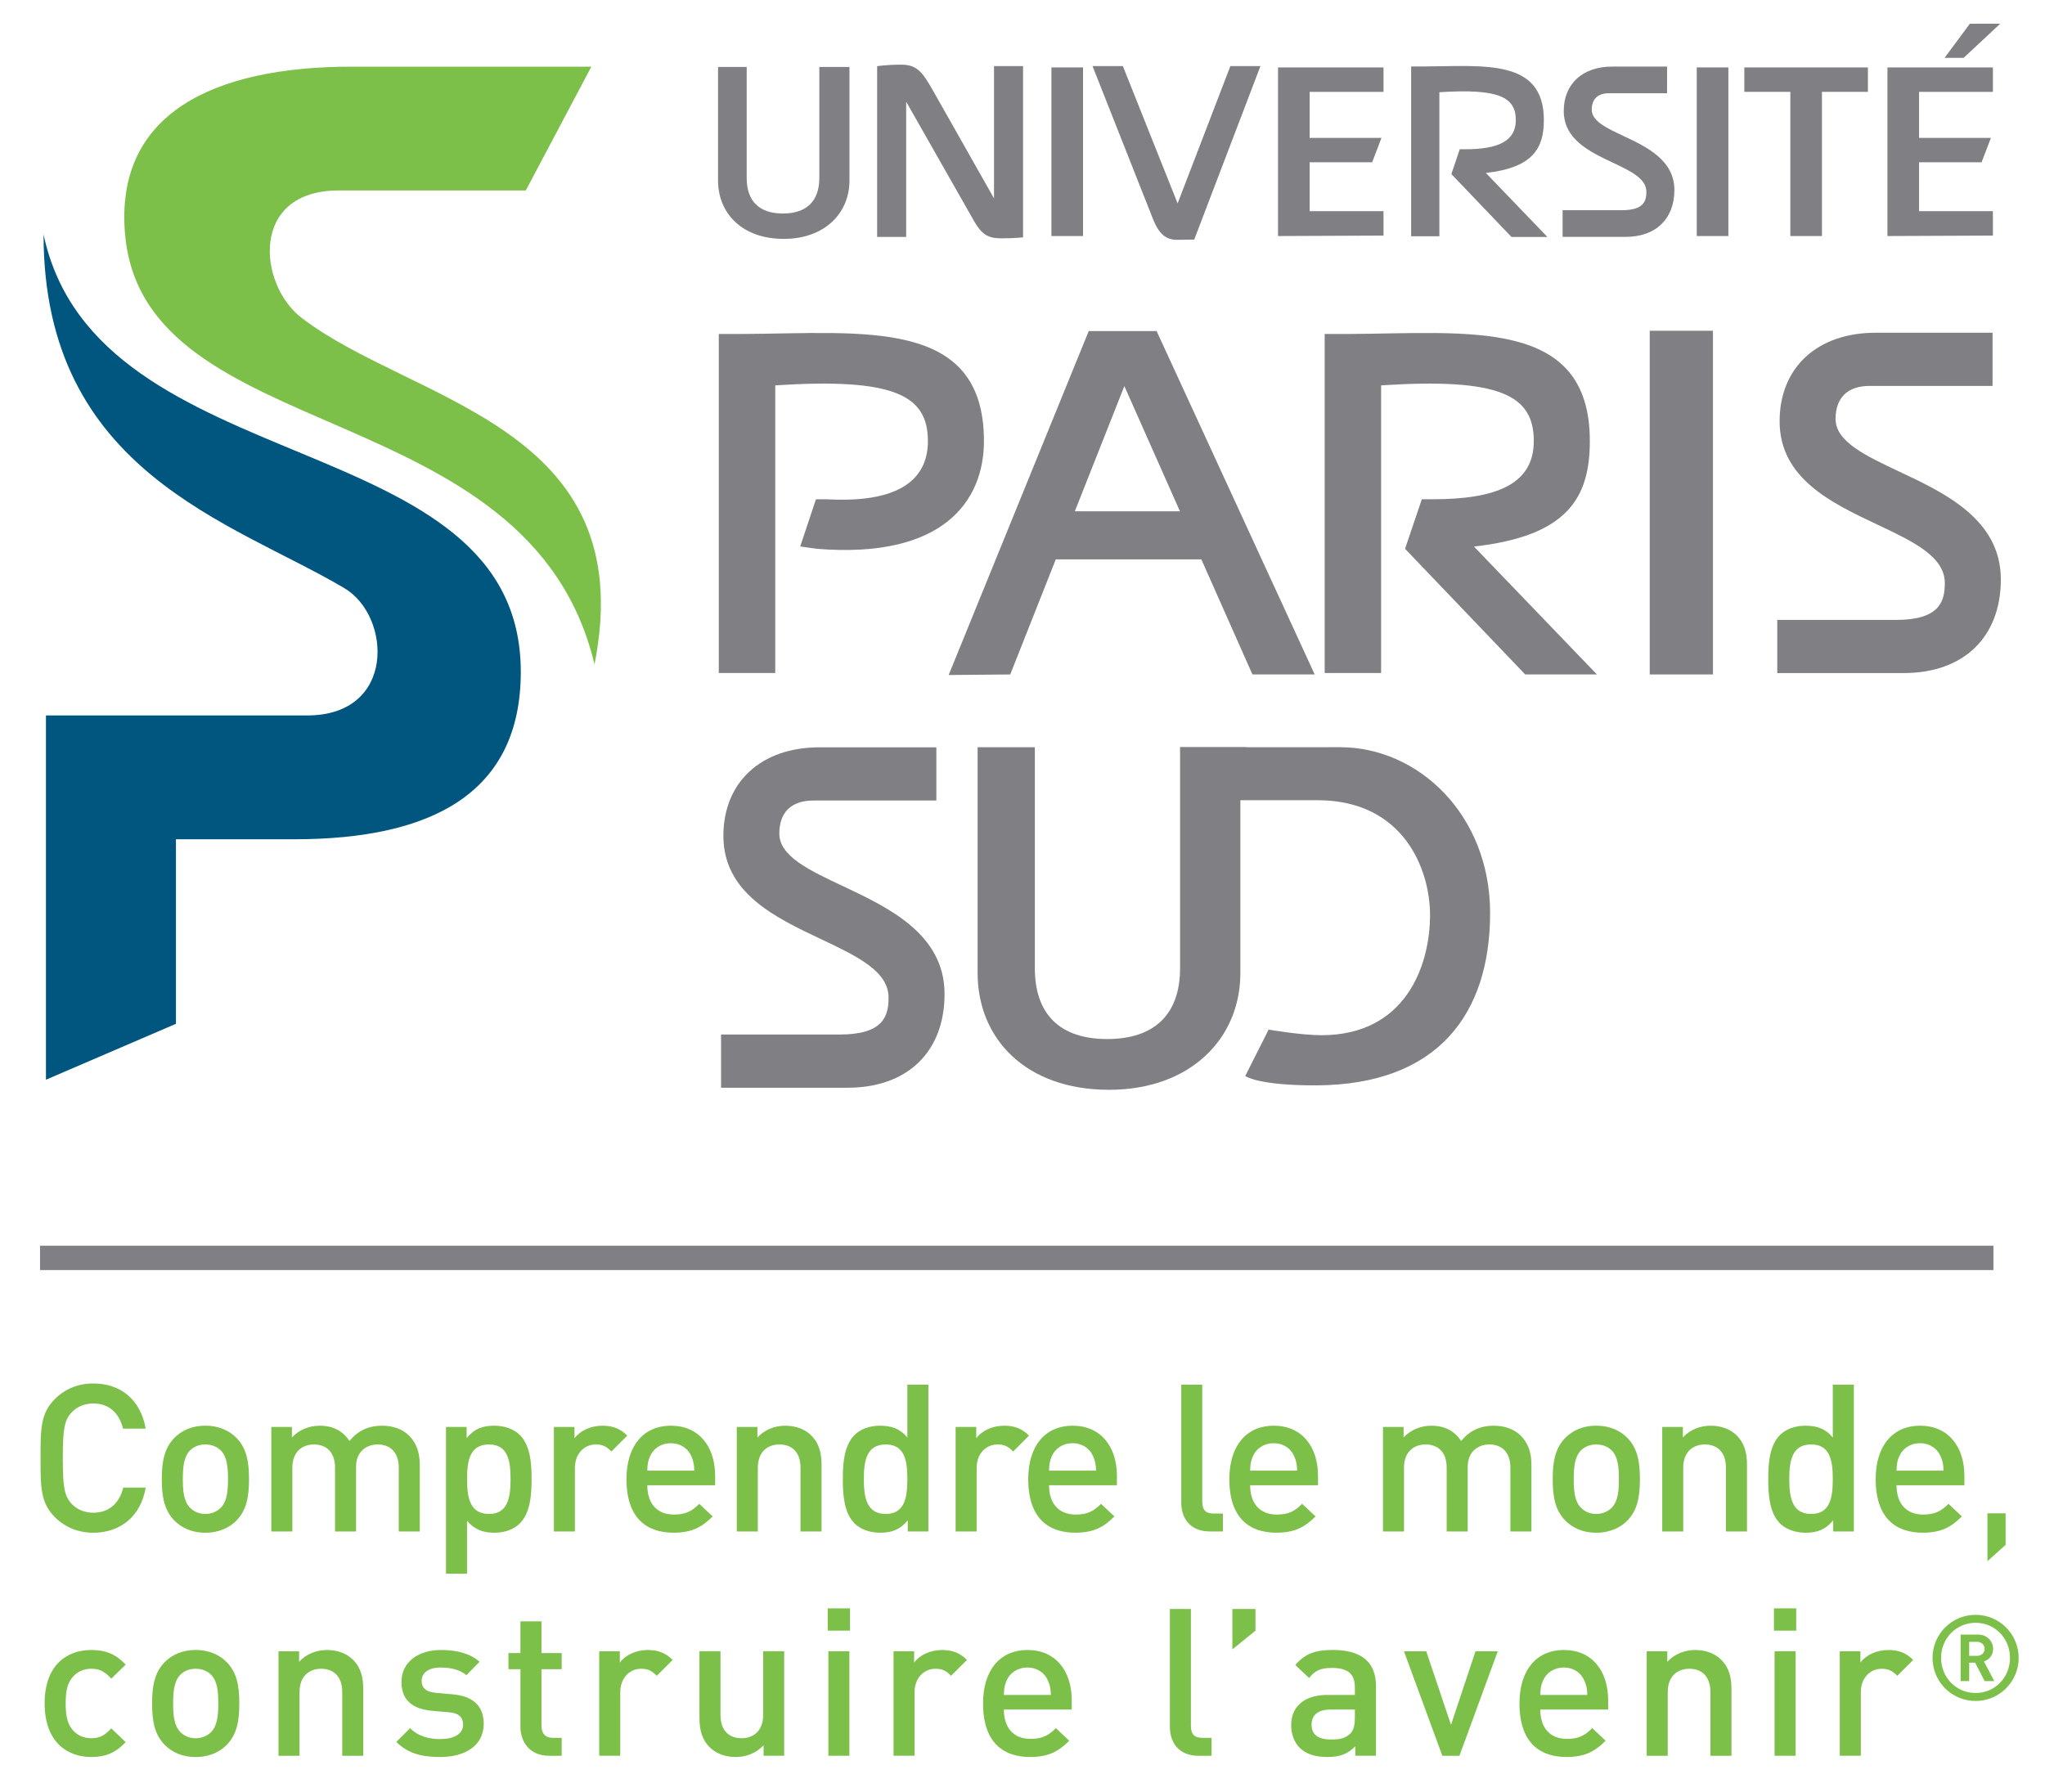 <?xml version="1.0" encoding="UTF-8"?>
<!-- Generator: Adobe Illustrator 15.0.0, SVG Export Plug-In . SVG Version: 6.00 Build 0)  -->
<!DOCTYPE svg PUBLIC "-//W3C//DTD SVG 1.1//EN" "http://www.w3.org/Graphics/SVG/1.1/DTD/svg11.dtd">
<svg version="1.1" id="Calque_1" xmlns="http://www.w3.org/2000/svg" xmlns:xlink="http://www.w3.org/1999/xlink" x="0px" y="0px" width="166px" height="145.5px" viewBox="0 0 166 145.5" enable-background="new 0 0 166 145.5" xml:space="preserve">
<g id="Calque_1_1_" display="none">
	<g id="LOGO" display="inline">
		<g>
			<g>
				<path fill="#65CA45" d="M47.467,5.419c0,0-12.806,0-19.484,0c-11.257,0-19.287,3.818-18.442,13.613      c1.512,17.513,32.906,12.862,38.181,35.003C51.586,34.531,32.906,32.77,23.891,25.84c-3.531-2.713-4.22-10.352,3.023-10.352      c2.516,0,15.218,0,15.218,0L47.467,5.419z"/>
				<path fill="#00486F" d="M2.914,19.068c0,19.33,15.346,23.363,24.466,28.768c3.827,2.271,4.215,10.353-3.033,10.353      c-2.512,0-21.237,0-21.237,0v29.627l10.573-4.547V68.259c3.439,0,7.029,0,9.6,0c11.262,0,18.442-3.784,18.442-13.617      C41.726,34.355,7.253,39.449,2.914,19.068z"/>
			</g>
			<path fill="#696A6D" d="M80.213,16.137l-4.987-8.812c-0.804-1.395-1.247-2.067-2.539-2.067c-1.256,0-1.978,0.123-1.978,0.123     v13.887h2.361V8.269l5.531,9.734c0.63,1.076,1.128,1.38,2.224,1.38c1.073,0,1.749-0.082,1.749-0.082V5.374h-2.361V16.137z"/>
			<path fill="#696A6D" d="M95.143,16.542L90.717,5.446l-0.023-0.072h-2.471l4.924,12.457c0.483,1.204,1.045,1.694,2.014,1.674     c0.923-0.019,1.333-0.019,1.333-0.019l5.385-14.111H99.43L95.143,16.542z"/>
			<polygon fill="#696A6D" points="162.038,1.927 159.57,1.927 157.516,4.701 159.068,4.701    "/>
			<path fill="#696A6D" d="M66.005,14.479c0,1.863-1.032,2.884-2.964,2.884c-1.937,0-2.941-1.02-2.941-2.884V5.446h-2.33v9.235     c0,2.668,1.959,4.748,5.339,4.748c3.315,0,5.348-2.079,5.348-4.748V5.446h-2.452V14.479z"/>
			<rect x="84.881" y="5.482" fill="#696A6D" width="2.571" height="13.714"/>
			<polygon fill="#696A6D" points="141.23,7.468 144.971,7.468 144.971,19.196 147.541,19.196 147.541,7.468 151.277,7.468      151.277,5.482 141.23,5.482    "/>
			<rect x="137.361" y="5.482" fill="#696A6D" width="2.57" height="13.714"/>
			<path fill="#696A6D" d="M131.419,11.066c-1.394-0.654-2.599-1.222-2.599-2.146c0-0.865,0.492-1.339,1.384-1.339h4.741V5.414     h-4.494c-2.371,0-3.905,1.412-3.905,3.603c0,2.323,2.11,3.322,3.964,4.2c1.475,0.697,2.756,1.301,2.756,2.385     c0,0.777-0.242,1.495-1.996,1.495h-4.818v2.165h5.143c2.434,0,3.95-1.461,3.95-3.813     C135.543,13.008,133.255,11.933,131.419,11.066z"/>
			<path fill="#696A6D" d="M124.925,9.765c0-5.04-4.913-4.383-9.837-4.36h-0.955v13.81h2.297V7.498l0,0     c4.818-0.311,6.217,0.388,6.217,2.266c0,1.735-1.48,2.372-4.115,2.372h-0.447l-0.682,2.017l4.892,5.117h2.918l-5.006-5.207     C124.039,13.635,124.925,12.056,124.925,9.765z"/>
			<polygon fill="#696A6D" points="103.309,19.196 111.887,19.16 111.887,17.174 105.88,17.174 105.88,13.196 110.963,13.196      111.721,11.212 105.88,11.212 105.88,7.468 111.887,7.468 111.887,5.482 103.309,5.482    "/>
			<polygon fill="#696A6D" points="152.871,19.196 161.443,19.16 161.443,17.174 155.441,17.174 155.441,13.196 160.521,13.196      161.284,11.212 155.441,11.212 155.441,7.468 161.443,7.468 161.443,5.482 152.871,5.482    "/>
			<path fill="#696A6D" d="M128.665,35.867c0-10.065-9.824-8.756-19.651-8.705H107.1V54.74h4.59v-23.4l0,0     c9.623-0.621,12.418,0.774,12.418,4.527c0,3.464-2.955,4.737-8.211,4.737h-0.896l-1.364,4.029l9.772,10.22h5.832L119.24,44.448     C126.893,43.596,128.665,40.445,128.665,35.867z"/>
			<path fill="#696A6D" d="M65.799,44.633c10.258,0.839,13.591-3.865,13.591-8.766c0-10.065-9.824-8.756-19.652-8.705h-1.909V54.74     h4.59v-23.4l0,0c9.623-0.621,12.414,0.774,12.414,4.527c0,3.464-2.859,5.035-8.212,4.737h-0.89l-1.283,3.838L65.799,44.633z"/>
			<g>
				<path fill="#696A6D" d="M133.534,26.9h5.144v27.953h-5.144V26.9z"/>
			</g>
			<path fill="#696A6D" d="M101.227,54.854h5.065L93.436,26.926h-5.522l-11.39,27.973l5.005-0.046l3.705-9.358h11.842     L101.227,54.854z M86.779,41.584l4.033-10.182l4.521,10.182H86.779z"/>
			<path fill="#696A6D" d="M154.201,54.739H143.91v-4.321h9.643c3.493,0,3.981-1.438,3.981-2.989c0-2.168-2.55-3.375-5.503-4.77     c-3.723-1.758-7.934-3.753-7.934-8.398c0-4.378,3.064-7.202,7.815-7.202h9.503v4.327h-10.002c-1.781,0-2.768,0.952-2.768,2.684     c0,1.843,2.412,2.977,5.197,4.291c3.672,1.724,8.243,3.879,8.243,8.761C162.087,51.821,159.064,54.739,154.201,54.739     L154.201,54.739z"/>
			<path fill="#696A6D" d="M68.306,88.466H58.012v-4.327h9.641c3.498,0,3.982-1.439,3.982-2.992c0-2.166-2.548-3.371-5.504-4.77     c-3.718-1.756-7.929-3.751-7.929-8.395c0-4.373,3.06-7.201,7.81-7.201h9.509v4.326h-10.01c-1.776,0-2.758,0.953-2.758,2.686     c0,1.847,2.412,2.978,5.193,4.287c3.672,1.732,8.244,3.889,8.244,8.764C76.189,85.545,73.17,88.466,68.306,88.466L68.306,88.466z     "/>
			<path fill="#696A6D" d="M100.732,60.77h-5.389v17.973c0,3.726-2.064,5.765-5.929,5.765c-3.862,0-5.886-2.038-5.886-5.765V60.77     h-4.654v18.363c0,5.342,3.914,9.502,10.682,9.502c6.627,0,10.688-4.16,10.688-9.502V64.948"/>
			<path fill="#696A6D" d="M100.643,87.516c0,0,1.039,0.779,5.791,0.758c9.892-0.045,14.121-5.834,14.121-14.017     c0-8.006-5.854-13.488-12.193-13.488H95.346l2.396,4.311h8.77c6.982,0,9.156,5.591,9.156,9.341c0,4.093-1.969,9.772-8.829,9.772     c-1.687,0-4.293-0.457-4.293-0.457L100.643,87.516z"/>
		</g>
	</g>
	<g id="REFERENCE" display="inline">
	</g>
</g>
<g id="Calque_2" display="none">
	<g display="inline">
		<path fill="#646469" d="M7.609,124.13c-1.235,0-2.304-0.45-3.122-1.269c-1.169-1.17-1.152-2.488-1.152-4.775    c0-2.288-0.017-3.607,1.152-4.775c0.818-0.817,1.887-1.269,3.122-1.269c2.187,0,3.823,1.286,4.241,3.656h-1.837    c-0.284-1.203-1.085-2.037-2.404-2.037c-0.701,0-1.336,0.267-1.753,0.718c-0.585,0.635-0.718,1.319-0.718,3.707    c0,2.389,0.133,3.072,0.718,3.707c0.417,0.451,1.052,0.718,1.753,0.718c1.319,0,2.137-0.835,2.421-2.036h1.82    C11.449,122.844,9.763,124.13,7.609,124.13z"/>
		<path fill="#646469" d="M19.215,123.128c-0.551,0.567-1.386,1.002-2.538,1.002c-1.152,0-1.97-0.435-2.521-1.002    c-0.801-0.834-1.002-1.903-1.002-3.339c0-1.419,0.2-2.488,1.002-3.322c0.551-0.568,1.369-1.002,2.521-1.002    c1.152,0,1.987,0.434,2.538,1.002c0.801,0.834,1.002,1.903,1.002,3.322C20.217,121.225,20.017,122.293,19.215,123.128z     M17.929,117.468c-0.317-0.317-0.751-0.483-1.252-0.483c-0.501,0-0.919,0.166-1.236,0.483c-0.518,0.517-0.584,1.403-0.584,2.321    s0.067,1.804,0.584,2.32c0.317,0.317,0.735,0.502,1.236,0.502c0.501,0,0.935-0.185,1.252-0.502    c0.518-0.517,0.585-1.402,0.585-2.32S18.447,117.984,17.929,117.468z"/>
		<path fill="#646469" d="M32.341,124.03v-5.159c0-1.319-0.751-1.887-1.703-1.887c-0.918,0-1.753,0.584-1.753,1.803v5.243h-1.703    v-5.159c0-1.319-0.751-1.887-1.703-1.887s-1.753,0.584-1.753,1.887v5.159h-1.703v-8.466h1.67v0.852    c0.568-0.618,1.403-0.951,2.254-0.951c1.052,0,1.87,0.417,2.404,1.235c0.684-0.835,1.536-1.235,2.655-1.235    c0.868,0,1.636,0.284,2.137,0.768c0.651,0.635,0.901,1.437,0.901,2.389v5.41L32.341,124.03L32.341,124.03z"/>
		<path fill="#646469" d="M42.144,123.379c-0.467,0.467-1.202,0.751-2.053,0.751c-0.902,0-1.603-0.233-2.221-0.968v4.291h-1.703    v-11.889h1.67v0.902c0.635-0.768,1.319-1.002,2.238-1.002c0.851,0,1.603,0.284,2.07,0.751c0.852,0.851,0.952,2.288,0.952,3.573    C43.096,121.074,42.996,122.527,42.144,123.379z M39.64,116.984c-1.536,0-1.77,1.302-1.77,2.805s0.234,2.822,1.77,2.822    c1.536,0,1.753-1.319,1.753-2.822S41.176,116.984,39.64,116.984z"/>
		<path fill="#646469" d="M49.56,117.551c-0.384-0.384-0.685-0.568-1.269-0.568c-0.918,0-1.687,0.734-1.687,1.904v5.143h-1.703    v-8.467h1.67v0.92c0.434-0.602,1.302-1.019,2.254-1.019c0.818,0,1.436,0.218,2.02,0.802L49.56,117.551z"/>
		<path fill="#646469" d="M52.984,120.29c0,1.452,0.768,2.371,2.154,2.371c0.951,0,1.452-0.269,2.054-0.868l1.085,1.018    c-0.868,0.869-1.687,1.319-3.172,1.319c-2.121,0-3.807-1.118-3.807-4.341c0-2.738,1.419-4.324,3.59-4.324    c2.271,0,3.59,1.669,3.59,4.074v0.751H52.984z M56.557,117.952c-0.267-0.634-0.868-1.069-1.67-1.069    c-0.801,0-1.419,0.434-1.686,1.069c-0.167,0.384-0.2,0.634-0.217,1.151h3.807C56.774,118.587,56.724,118.336,56.557,117.952z"/>
		<path fill="#646469" d="M65.391,124.03v-5.159c0-1.319-0.751-1.887-1.703-1.887s-1.753,0.584-1.753,1.887v5.159h-1.703v-8.466    h1.67v0.852c0.584-0.635,1.403-0.951,2.254-0.951c0.868,0,1.586,0.284,2.087,0.768c0.651,0.635,0.851,1.437,0.851,2.389v5.41    L65.391,124.03L65.391,124.03z"/>
		<path fill="#646469" d="M74.075,124.03v-0.902c-0.634,0.769-1.319,1.002-2.237,1.002c-0.851,0-1.603-0.284-2.07-0.751    c-0.851-0.852-0.951-2.305-0.951-3.59c0-1.286,0.1-2.723,0.951-3.573c0.468-0.467,1.202-0.751,2.054-0.751    c0.901,0,1.603,0.217,2.221,0.951v-4.273h1.703v11.888H74.075z M72.289,116.984c-1.536,0-1.77,1.302-1.77,2.805    s0.234,2.822,1.77,2.822s1.753-1.319,1.753-2.822S73.825,116.984,72.289,116.984z"/>
		<path fill="#646469" d="M82.609,117.551c-0.384-0.384-0.684-0.568-1.269-0.568c-0.919,0-1.687,0.734-1.687,1.904v5.143H77.95    v-8.467h1.67v0.92c0.434-0.602,1.302-1.019,2.254-1.019c0.818,0,1.436,0.218,2.021,0.802L82.609,117.551z"/>
		<path fill="#646469" d="M86.033,120.29c0,1.452,0.768,2.371,2.154,2.371c0.951,0,1.451-0.269,2.053-0.868l1.086,1.018    c-0.868,0.869-1.688,1.319-3.174,1.319c-2.119,0-3.807-1.118-3.807-4.341c0-2.738,1.42-4.324,3.59-4.324    c2.271,0,3.59,1.669,3.59,4.074v0.751H86.033z M89.607,117.952c-0.268-0.634-0.869-1.069-1.67-1.069    c-0.803,0-1.42,0.434-1.687,1.069c-0.167,0.384-0.2,0.634-0.217,1.151h3.807C89.824,118.587,89.773,118.336,89.607,117.952z"/>
		<path fill="#646469" d="M99.059,124.03c-1.619,0-2.32-1.085-2.32-2.339v-9.549h1.703v9.45c0,0.651,0.233,0.985,0.918,0.985h0.752    v1.453L99.059,124.03L99.059,124.03z"/>
		<path fill="#646469" d="M102.732,120.29c0,1.452,0.769,2.371,2.154,2.371c0.951,0,1.452-0.269,2.055-0.868l1.084,1.018    c-0.867,0.869-1.687,1.319-3.172,1.319c-2.121,0-3.808-1.118-3.808-4.341c0-2.738,1.419-4.324,3.591-4.324    c2.271,0,3.59,1.669,3.59,4.074v0.751H102.732z M106.307,117.952c-0.268-0.634-0.867-1.069-1.67-1.069    c-0.802,0-1.419,0.434-1.686,1.069c-0.167,0.384-0.202,0.634-0.217,1.151h3.806C106.521,118.587,106.473,118.336,106.307,117.952z    "/>
		<path fill="#646469" d="M123.807,124.03v-5.159c0-1.319-0.752-1.887-1.703-1.887c-0.918,0-1.754,0.584-1.754,1.803v5.243h-1.703    v-5.159c0-1.319-0.752-1.887-1.703-1.887s-1.754,0.584-1.754,1.887v5.159h-1.703v-8.466h1.671v0.852    c0.567-0.618,1.401-0.951,2.254-0.951c1.052,0,1.87,0.417,2.403,1.235c0.686-0.835,1.537-1.235,2.656-1.235    c0.867,0,1.635,0.284,2.137,0.768c0.65,0.635,0.902,1.437,0.902,2.389v5.41L123.807,124.03L123.807,124.03z"/>
		<path fill="#646469" d="M133.292,123.128c-0.551,0.567-1.385,1.002-2.537,1.002c-1.151,0-1.97-0.435-2.522-1.002    c-0.799-0.834-1.002-1.903-1.002-3.339c0-1.419,0.203-2.488,1.002-3.322c0.553-0.568,1.369-1.002,2.522-1.002    c1.152,0,1.987,0.434,2.537,1.002c0.802,0.834,1.002,1.903,1.002,3.322C134.294,121.225,134.094,122.293,133.292,123.128z     M132.007,117.468c-0.315-0.317-0.751-0.483-1.252-0.483s-0.918,0.166-1.235,0.483c-0.518,0.517-0.586,1.403-0.586,2.321    s0.068,1.804,0.586,2.32c0.317,0.317,0.734,0.502,1.235,0.502s0.935-0.185,1.252-0.502c0.519-0.517,0.585-1.402,0.585-2.32    C132.591,118.871,132.525,117.984,132.007,117.468z"/>
		<path fill="#646469" d="M141.259,124.03v-5.159c0-1.319-0.752-1.887-1.702-1.887c-0.953,0-1.754,0.584-1.754,1.887v5.159H136.1    v-8.466h1.67v0.852c0.584-0.635,1.401-0.951,2.254-0.951c0.867,0,1.586,0.284,2.086,0.768c0.652,0.635,0.852,1.437,0.852,2.389    v5.41L141.259,124.03L141.259,124.03z"/>
		<path fill="#646469" d="M149.943,124.03v-0.902c-0.635,0.769-1.318,1.002-2.238,1.002c-0.852,0-1.602-0.284-2.068-0.751    c-0.854-0.852-0.953-2.305-0.953-3.59c0-1.286,0.1-2.723,0.953-3.573c0.467-0.467,1.201-0.751,2.053-0.751    c0.9,0,1.602,0.217,2.221,0.951v-4.273h1.703v11.888H149.943z M148.156,116.984c-1.535,0-1.77,1.302-1.77,2.805    s0.233,2.822,1.77,2.822c1.537,0,1.754-1.319,1.754-2.822S149.693,116.984,148.156,116.984z"/>
		<path fill="#646469" d="M155.07,120.29c0,1.452,0.768,2.371,2.154,2.371c0.951,0,1.453-0.269,2.053-0.868l1.086,1.018    c-0.868,0.869-1.686,1.319-3.174,1.319c-2.119,0-3.806-1.118-3.806-4.341c0-2.738,1.419-4.324,3.589-4.324    c2.272,0,3.59,1.669,3.59,4.074v0.751H155.07z M158.645,117.952c-0.268-0.634-0.869-1.069-1.67-1.069s-1.42,0.434-1.687,1.069    c-0.167,0.384-0.2,0.634-0.218,1.151h3.808C158.861,118.587,158.811,118.336,158.645,117.952z"/>
		<path fill="#646469" d="M162.436,126.434v-3.873h1.469v2.554L162.436,126.434z"/>
		<path fill="#646469" d="M7.442,142.294c-1.904,0-3.774-1.169-3.774-4.341s1.87-4.324,3.774-4.324c1.169,0,1.987,0.334,2.788,1.186    l-1.169,1.135c-0.534-0.585-0.952-0.801-1.62-0.801c-0.651,0-1.202,0.268-1.569,0.75c-0.368,0.468-0.501,1.069-0.501,2.054    c0,0.985,0.133,1.603,0.501,2.071c0.367,0.483,0.918,0.75,1.569,0.75c0.668,0,1.085-0.217,1.62-0.801l1.169,1.118    C9.429,141.943,8.611,142.294,7.442,142.294z"/>
		<path fill="#646469" d="M18.731,141.292c-0.551,0.567-1.386,1.002-2.538,1.002c-1.152,0-1.97-0.435-2.521-1.002    c-0.801-0.834-1.002-1.903-1.002-3.339c0-1.419,0.2-2.488,1.002-3.322c0.551-0.568,1.369-1.002,2.521-1.002    c1.152,0,1.987,0.434,2.538,1.002c0.801,0.834,1.002,1.903,1.002,3.322C19.732,139.389,19.532,140.458,18.731,141.292z     M17.445,135.632c-0.317-0.317-0.751-0.483-1.252-0.483s-0.919,0.166-1.236,0.483c-0.518,0.517-0.584,1.403-0.584,2.321    s0.067,1.804,0.584,2.32c0.317,0.317,0.735,0.502,1.236,0.502s0.935-0.185,1.252-0.502c0.518-0.517,0.585-1.402,0.585-2.32    S17.962,136.15,17.445,135.632z"/>
		<path fill="#646469" d="M28.066,142.193v-5.158c0-1.319-0.751-1.887-1.703-1.887c-0.952,0-1.753,0.584-1.753,1.887v5.158h-1.703    v-8.465h1.67v0.852c0.585-0.635,1.403-0.951,2.254-0.951c0.868,0,1.586,0.284,2.087,0.768c0.651,0.635,0.851,1.437,0.851,2.389    v5.41h-1.703V142.193z"/>
		<path fill="#646469" d="M35.999,142.294c-1.386,0-2.554-0.233-3.556-1.219l1.119-1.118c0.685,0.701,1.603,0.885,2.438,0.885    c1.035,0,1.853-0.367,1.853-1.169c0-0.567-0.317-0.935-1.135-1.002l-1.352-0.116c-1.586-0.134-2.504-0.852-2.504-2.338    c0-1.652,1.419-2.588,3.189-2.588c1.269,0,2.354,0.268,3.139,0.951l-1.069,1.085c-0.534-0.451-1.286-0.617-2.087-0.617    c-1.018,0-1.536,0.451-1.536,1.085c0,0.501,0.267,0.885,1.169,0.969l1.336,0.116c1.586,0.134,2.521,0.886,2.521,2.388    C39.522,141.376,38.019,142.294,35.999,142.294z"/>
		<path fill="#646469" d="M44.984,142.193c-1.586,0-2.321-1.135-2.321-2.354v-4.658h-0.969v-1.303h0.969v-2.57h1.703v2.57h1.636    v1.303h-1.636v4.575c0,0.617,0.301,0.985,0.935,0.985h0.701v1.453h-1.018V142.193z"/>
		<path fill="#646469" d="M53.701,135.716c-0.384-0.384-0.684-0.567-1.269-0.567c-0.919,0-1.687,0.733-1.687,1.903v5.142h-1.703    v-8.465h1.67v0.918c0.434-0.601,1.302-1.018,2.254-1.018c0.818,0,1.436,0.217,2.02,0.801L53.701,135.716z"/>
		<path fill="#646469" d="M62.351,142.193v-0.851c-0.584,0.634-1.402,0.952-2.254,0.952c-0.869,0-1.586-0.284-2.087-0.768    c-0.651-0.635-0.851-1.437-0.851-2.389v-5.41h1.703v5.16c0,1.319,0.751,1.887,1.703,1.887s1.753-0.584,1.753-1.887v-5.16h1.703    v8.467h-1.67V142.193z"/>
		<path fill="#646469" d="M67.546,132.061v-1.805h1.803v1.805H67.546z M67.596,142.193v-8.465h1.703v8.465H67.596z"/>
		<path fill="#646469" d="M77.532,135.716c-0.384-0.384-0.684-0.567-1.269-0.567c-0.919,0-1.687,0.733-1.687,1.903v5.142h-1.703    v-8.465h1.67v0.918c0.434-0.601,1.302-1.018,2.254-1.018c0.818,0,1.436,0.217,2.02,0.801L77.532,135.716z"/>
		<path fill="#646469" d="M82.325,138.454c0,1.452,0.768,2.371,2.153,2.371c0.953,0,1.453-0.269,2.055-0.868l1.085,1.018    c-0.868,0.868-1.687,1.319-3.173,1.319c-2.12,0-3.806-1.118-3.806-4.341c0-2.738,1.42-4.324,3.589-4.324    c2.271,0,3.59,1.669,3.59,4.074v0.751H82.325z M85.898,136.117c-0.268-0.635-0.869-1.069-1.67-1.069    c-0.801,0-1.419,0.435-1.687,1.069c-0.167,0.384-0.2,0.634-0.217,1.152h3.807C86.116,136.751,86.066,136.501,85.898,136.117z"/>
		<path fill="#646469" d="M98.09,142.193c-1.619,0-2.322-1.084-2.322-2.338v-9.549h1.705v9.45c0,0.651,0.232,0.985,0.918,0.985h0.75    v1.453H98.09V142.193z"/>
		<path fill="#646469" d="M101.831,133.579v-3.272h1.87v1.754L101.831,133.579z"/>
		<path fill="#646469" d="M111.783,142.193v-0.769c-0.617,0.618-1.202,0.869-2.254,0.869c-1.053,0-1.754-0.251-2.271-0.769    c-0.434-0.45-0.668-1.103-0.668-1.819c0-1.42,0.985-2.437,2.922-2.437h2.238v-0.603c0-1.069-0.535-1.587-1.854-1.587    c-0.935,0-1.385,0.217-1.853,0.818l-1.12-1.051c0.803-0.935,1.639-1.219,3.04-1.219c2.32,0,3.49,0.985,3.49,2.905v5.659H111.783z     M111.75,138.454h-1.986c-1.002,0-1.521,0.451-1.521,1.219c0,0.769,0.483,1.202,1.552,1.202c0.65,0,1.135-0.05,1.587-0.484    c0.25-0.25,0.368-0.65,0.368-1.252V138.454z"/>
		<path fill="#646469" d="M120.217,142.193h-1.385l-3.105-8.465h1.803l2.005,5.961l1.987-5.961h1.804L120.217,142.193z"/>
		<path fill="#646469" d="M126.932,138.454c0,1.452,0.768,2.371,2.153,2.371c0.952,0,1.453-0.269,2.054-0.868l1.086,1.018    c-0.869,0.868-1.687,1.319-3.174,1.319c-2.119,0-3.806-1.118-3.806-4.341c0-2.738,1.419-4.324,3.589-4.324    c2.271,0,3.59,1.669,3.59,4.074v0.751H126.932z M130.504,136.117c-0.268-0.635-0.867-1.069-1.67-1.069    c-0.8,0-1.419,0.435-1.686,1.069c-0.168,0.384-0.2,0.634-0.217,1.152h3.807C130.721,136.751,130.671,136.501,130.504,136.117z"/>
		<path fill="#646469" d="M140.707,142.193v-5.158c0-1.319-0.751-1.887-1.703-1.887c-0.951,0-1.753,0.584-1.753,1.887v5.158h-1.703    v-8.465h1.669v0.852c0.586-0.635,1.403-0.951,2.256-0.951c0.867,0,1.584,0.284,2.086,0.768c0.65,0.635,0.851,1.437,0.851,2.389    v5.41h-1.702V142.193z"/>
		<path fill="#646469" d="M145.852,132.061v-1.805h1.805v1.805H145.852z M145.902,142.193v-8.465h1.703v8.465H145.902z"/>
		<path fill="#646469" d="M155.838,135.716c-0.385-0.384-0.686-0.567-1.27-0.567c-0.918,0-1.687,0.733-1.687,1.903v5.142h-1.702    v-8.465h1.67v0.918c0.434-0.601,1.303-1.018,2.254-1.018c0.818,0,1.436,0.217,2.021,0.801L155.838,135.716z"/>
		<path fill="#646469" d="M162.18,137.756c-1.927,0-3.488-1.561-3.488-3.488c0-1.926,1.562-3.486,3.488-3.486    c1.928,0,3.487,1.56,3.487,3.486C165.667,136.195,164.107,137.756,162.18,137.756z M162.18,131.426    c-1.561,0-2.793,1.252-2.793,2.842s1.232,2.842,2.793,2.842c1.562,0,2.784-1.252,2.784-2.842    C164.964,132.68,163.741,131.426,162.18,131.426z M162.912,136.146l-0.771-1.492h-0.482v1.492h-0.694v-3.766h1.416    c0.714,0,1.216,0.529,1.216,1.156c0,0.529-0.328,0.876-0.742,1.021l0.838,1.588H162.912z M162.295,132.968h-0.636v1.138h0.636    c0.366,0,0.617-0.252,0.617-0.568C162.912,133.218,162.661,132.968,162.295,132.968z"/>
	</g>
	<g display="inline">
		<g>
			<path fill="#62C624" d="M47.936,5.404c0,0-12.749,0-19.397,0c-11.21,0-19.203,3.801-18.361,13.554     c1.504,17.437,32.765,12.807,38.014,34.853c3.849-19.42-14.751-21.173-23.729-28.074c-3.513-2.701-4.2-10.308,3.014-10.308     c2.504,0,15.152,0,15.152,0L47.936,5.404z"/>
			<path fill="#004D73" d="M3.579,18.994c0,19.247,15.279,23.262,24.359,28.644c3.812,2.261,4.198,10.308-3.017,10.308     c-2.505,0-21.148,0-21.148,0v29.5l10.526-4.527V67.972c3.425,0,6.999,0,9.563,0c11.212,0,18.36-3.767,18.36-13.558     C42.222,34.215,7.897,39.286,3.579,18.994z"/>
		</g>
		<path fill="#646469" d="M80.542,16.075l-4.965-8.774c-0.799-1.389-1.244-2.057-2.527-2.057c-1.252,0-1.973,0.122-1.973,0.122    v13.827h2.351V8.241l5.511,9.692c0.626,1.07,1.12,1.374,2.21,1.374c1.073,0,1.744-0.082,1.744-0.082V5.358h-2.352L80.542,16.075    L80.542,16.075z"/>
		<path fill="#646469" d="M95.408,16.479L91.004,5.43l-0.025-0.072h-2.461l4.902,12.403c0.484,1.2,1.044,1.688,2.01,1.667    c0.916-0.02,1.324-0.02,1.324-0.02l5.361-14.05H99.68L95.408,16.479z"/>
		<polygon fill="#646469" points="162.014,1.927 159.557,1.927 157.51,4.689 159.057,4.689   "/>
		<path fill="#646469" d="M66.394,14.425c0,1.855-1.025,2.872-2.949,2.872c-1.93,0-2.931-1.016-2.931-2.872V5.43h-2.319v9.194    c0,2.657,1.951,4.727,5.319,4.727c3.301,0,5.323-2.07,5.323-4.727V5.43h-2.443V14.425z"/>
		<rect x="85.188" y="5.467" fill="#646469" width="2.561" height="13.655"/>
		<polygon fill="#646469" points="141.296,7.444 145.021,7.444 145.021,19.121 147.581,19.121 147.581,7.444 151.301,7.444     151.301,5.467 141.296,5.467   "/>
		<rect x="137.445" y="5.467" fill="#646469" width="2.56" height="13.655"/>
		<path fill="#646469" d="M131.527,11.026c-1.389-0.651-2.586-1.216-2.586-2.136c0-0.862,0.49-1.334,1.375-1.334h4.725V5.399h-4.479    c-2.36,0-3.888,1.406-3.888,3.588c0,2.312,2.101,3.307,3.951,4.181c1.466,0.694,2.74,1.295,2.74,2.376    c0,0.773-0.241,1.487-1.985,1.487h-4.8v2.156h5.123c2.422,0,3.93-1.456,3.93-3.796C135.633,12.96,133.355,11.89,131.527,11.026z"/>
		<path fill="#646469" d="M125.064,9.731c0-5.019-4.897-4.365-9.795-4.341h-0.953v13.749h2.285V7.474l0,0    c4.799-0.309,6.189,0.387,6.189,2.257c0,1.727-1.473,2.361-4.094,2.361h-0.445l-0.679,2.008l4.87,5.096h2.908l-4.985-5.185    C124.18,13.584,125.064,12.012,125.064,9.731z"/>
		<polygon fill="#646469" points="103.539,19.121 112.08,19.085 112.08,17.108 106.1,17.108 106.1,13.147 111.159,13.147     111.916,11.172 106.1,11.172 106.1,7.444 112.08,7.444 112.08,5.467 103.539,5.467   "/>
		<polygon fill="#646469" points="152.885,19.121 161.425,19.085 161.425,17.108 155.445,17.108 155.445,13.147 160.505,13.147     161.262,11.172 155.445,11.172 155.445,7.444 161.425,7.444 161.425,5.467 152.885,5.467   "/>
		<path fill="#646469" d="M128.785,35.72c0-10.021-9.781-8.718-19.568-8.667h-1.902v27.458h4.569V31.212l0,0    c9.582-0.618,12.363,0.771,12.363,4.507c0,3.45-2.942,4.717-8.177,4.717h-0.889l-1.361,4.012l9.732,10.176h5.805L119.4,44.265    C127.021,43.416,128.785,40.279,128.785,35.72z"/>
		<path fill="#646469" d="M66.193,44.449c10.211,0.835,13.532-3.848,13.532-8.729c0-10.021-9.781-8.718-19.568-8.667h-1.902v27.458    h4.571V31.212l0,0c9.581-0.618,12.361,0.771,12.361,4.507c0,3.45-2.846,5.014-8.177,4.717h-0.889l-1.276,3.822L66.193,44.449z"/>
		<g>
			<path fill="#646469" d="M133.635,26.793h5.12v27.832h-5.12V26.793z"/>
		</g>
		<path fill="#646469" d="M101.465,54.625h5.044L93.706,26.818h-5.498L76.868,54.67l4.986-0.045l3.687-9.317h11.79L101.465,54.625z     M87.083,41.413l4.013-10.139l4.502,10.139H87.083z"/>
		<path fill="#646469" d="M154.209,54.511h-10.246v-4.302h9.602c3.48,0,3.963-1.432,3.963-2.977c0-2.159-2.537-3.36-5.475-4.749    c-3.707-1.751-7.9-3.737-7.9-8.361c0-4.359,3.051-7.17,7.779-7.17h9.463v4.308h-9.959c-1.772,0-2.754,0.948-2.754,2.673    c0,1.835,2.4,2.964,5.172,4.273c3.655,1.717,8.209,3.862,8.209,8.723C162.064,51.606,159.055,54.511,154.209,54.511    L154.209,54.511z"/>
		<path fill="#646469" d="M68.687,88.092h-10.25v-4.308h9.6c3.486,0,3.966-1.435,3.966-2.979c0-2.158-2.54-3.355-5.478-4.748    c-3.703-1.75-7.898-3.736-7.898-8.361c0-4.354,3.051-7.17,7.778-7.17h9.467v4.308h-9.964c-1.771,0-2.75,0.949-2.75,2.673    c0,1.839,2.4,2.966,5.172,4.269c3.655,1.724,8.207,3.871,8.207,8.726C76.537,85.184,73.531,88.092,68.687,88.092L68.687,88.092z"/>
		<path fill="#646469" d="M100.977,60.516h-5.369v17.895c0,3.711-2.053,5.739-5.902,5.739c-3.848,0-5.859-2.028-5.859-5.739V60.516    h-4.635V78.8c0,5.317,3.897,9.46,10.637,9.46c6.594,0,10.639-4.142,10.639-9.46V64.675"/>
		<path fill="#646469" d="M100.882,87.146c0,0,1.037,0.776,5.765,0.756c9.853-0.045,14.063-5.811,14.063-13.957    c0-7.971-5.831-13.428-12.144-13.428H95.607l2.387,4.292h8.734c6.949,0,9.117,5.567,9.117,9.3c0,4.074-1.964,9.729-8.791,9.729    c-1.68,0-4.277-0.455-4.277-0.455L100.882,87.146z"/>
	</g>
	<line display="inline" fill="none" stroke="#62C624" stroke-width="1.591" x1="3.293" y1="101.875" x2="161.468" y2="101.875"/>
</g>
<g>
	<defs>
		<rect id="SVGID_1_" x="1.063" y="1.927" width="162.937" height="144.529"/>
	</defs>
	<clipPath id="SVGID_2_">
		<use xlink:href="#SVGID_1_" overflow="visible"/>
	</clipPath>
	<path clip-path="url(#SVGID_2_)" fill="#7DC049" d="M7.576,124.433c-1.238,0-2.311-0.452-3.13-1.272   c-1.172-1.172-1.155-2.496-1.155-4.786c0-2.295-0.017-3.616,1.155-4.789c0.819-0.819,1.892-1.271,3.13-1.271   c2.192,0,3.833,1.289,4.251,3.666H9.986c-0.286-1.205-1.088-2.042-2.41-2.042c-0.703,0-1.339,0.267-1.758,0.721   c-0.585,0.635-0.719,1.321-0.719,3.716c0,2.394,0.134,3.079,0.719,3.714c0.419,0.452,1.055,0.72,1.758,0.72   c1.322,0,2.142-0.836,2.427-2.04h1.824C11.426,123.144,9.734,124.433,7.576,124.433"/>
	<path clip-path="url(#SVGID_2_)" fill="#7DC049" d="M19.21,123.428c-0.553,0.569-1.39,1.004-2.544,1.004   c-1.156,0-1.975-0.435-2.528-1.004c-0.804-0.837-1.004-1.908-1.004-3.348c0-1.422,0.2-2.493,1.004-3.33   c0.553-0.57,1.372-1.005,2.528-1.005c1.154,0,1.991,0.435,2.544,1.005c0.804,0.837,1.004,1.908,1.004,3.33   C20.214,121.52,20.014,122.591,19.21,123.428 M17.921,117.753c-0.318-0.317-0.753-0.484-1.255-0.484   c-0.502,0-0.921,0.167-1.239,0.484c-0.519,0.52-0.586,1.407-0.586,2.327c0,0.921,0.067,1.809,0.586,2.327   c0.318,0.317,0.736,0.501,1.239,0.501c0.502,0,0.937-0.184,1.255-0.501c0.519-0.519,0.586-1.406,0.586-2.327   C18.507,119.16,18.44,118.272,17.921,117.753"/>
	<path clip-path="url(#SVGID_2_)" fill="#7DC049" d="M32.368,124.33v-5.171c0-1.32-0.752-1.891-1.708-1.891   c-0.919,0-1.756,0.585-1.756,1.808v5.254h-1.708v-5.171c0-1.32-0.753-1.891-1.708-1.891c-0.954,0-1.757,0.585-1.757,1.891v5.171   h-1.708v-8.485h1.674v0.854c0.569-0.62,1.407-0.954,2.26-0.954c1.054,0,1.874,0.418,2.41,1.239   c0.686-0.838,1.541-1.239,2.661-1.239c0.87,0,1.642,0.285,2.143,0.771c0.652,0.636,0.904,1.439,0.904,2.393v5.422H32.368z"/>
	<path clip-path="url(#SVGID_2_)" fill="#7DC049" d="M42.197,123.679c-0.469,0.469-1.206,0.754-2.059,0.754   c-0.905,0-1.607-0.235-2.227-0.972v4.302h-1.708v-11.918h1.674v0.905c0.637-0.771,1.322-1.005,2.244-1.005   c0.854,0,1.606,0.284,2.075,0.753c0.854,0.854,0.954,2.293,0.954,3.582C43.15,121.368,43.05,122.825,42.197,123.679    M39.686,117.268c-1.54,0-1.774,1.305-1.774,2.812c0,1.507,0.234,2.828,1.774,2.828c1.54,0,1.757-1.321,1.757-2.828   C41.443,118.572,41.226,117.268,39.686,117.268"/>
	<path clip-path="url(#SVGID_2_)" fill="#7DC049" d="M49.63,117.838c-0.385-0.387-0.686-0.57-1.272-0.57   c-0.92,0-1.69,0.736-1.69,1.908v5.155H44.96v-8.486h1.673v0.921c0.436-0.603,1.306-1.021,2.261-1.021   c0.82,0,1.439,0.219,2.024,0.805L49.63,117.838z"/>
	<path clip-path="url(#SVGID_2_)" fill="#7DC049" d="M52.544,120.581c0,1.457,0.77,2.377,2.159,2.377   c0.953,0,1.456-0.267,2.059-0.87l1.088,1.021c-0.871,0.871-1.69,1.322-3.18,1.322c-2.125,0-3.817-1.121-3.817-4.352   c0-2.745,1.423-4.335,3.599-4.335c2.276,0,3.599,1.673,3.599,4.085v0.751H52.544z M56.125,118.239   c-0.268-0.637-0.87-1.072-1.673-1.072s-1.423,0.436-1.691,1.072c-0.167,0.385-0.202,0.636-0.217,1.154h3.816   C56.343,118.875,56.293,118.624,56.125,118.239"/>
	<path clip-path="url(#SVGID_2_)" fill="#7DC049" d="M64.981,124.33v-5.171c0-1.32-0.753-1.891-1.708-1.891   s-1.757,0.585-1.757,1.891v5.171h-1.708v-8.485h1.674v0.854c0.586-0.636,1.407-0.954,2.26-0.954c0.871,0,1.591,0.285,2.092,0.771   c0.652,0.636,0.854,1.439,0.854,2.393v5.422H64.981z"/>
	<path clip-path="url(#SVGID_2_)" fill="#7DC049" d="M73.687,124.33v-0.902c-0.636,0.77-1.323,1.005-2.243,1.005   c-0.853,0-1.607-0.285-2.076-0.754c-0.853-0.854-0.954-2.311-0.954-3.599c0-1.289,0.101-2.728,0.954-3.582   c0.468-0.469,1.206-0.753,2.059-0.753c0.904,0,1.607,0.218,2.227,0.954v-4.284h1.707v11.915H73.687z M71.896,117.268   c-1.54,0-1.775,1.305-1.775,2.812c0,1.507,0.235,2.828,1.775,2.828c1.539,0,1.757-1.321,1.757-2.828   C73.654,118.572,73.436,117.268,71.896,117.268"/>
	<path clip-path="url(#SVGID_2_)" fill="#7DC049" d="M82.242,117.838c-0.385-0.387-0.686-0.57-1.272-0.57   c-0.92,0-1.692,0.736-1.692,1.908v5.155h-1.707v-8.486h1.674v0.921c0.436-0.603,1.307-1.021,2.26-1.021   c0.82,0,1.439,0.219,2.025,0.805L82.242,117.838z"/>
	<path clip-path="url(#SVGID_2_)" fill="#7DC049" d="M85.155,120.581c0,1.457,0.771,2.377,2.16,2.377   c0.953,0,1.456-0.267,2.059-0.87l1.087,1.021c-0.869,0.871-1.689,1.322-3.18,1.322c-2.126,0-3.816-1.121-3.816-4.352   c0-2.745,1.424-4.335,3.599-4.335c2.276,0,3.6,1.673,3.6,4.085v0.751H85.155z M88.737,118.239   c-0.268-0.637-0.871-1.072-1.674-1.072c-0.804,0-1.422,0.436-1.691,1.072c-0.166,0.385-0.2,0.636-0.217,1.154h3.817   C88.955,118.875,88.904,118.624,88.737,118.239"/>
	<path clip-path="url(#SVGID_2_)" fill="#7DC049" d="M98.214,124.33c-1.623,0-2.326-1.086-2.326-2.343v-9.572h1.705v9.474   c0,0.651,0.235,0.987,0.923,0.987h0.752v1.454H98.214z"/>
	<path clip-path="url(#SVGID_2_)" fill="#7DC049" d="M101.479,120.581c0,1.457,0.771,2.377,2.159,2.377   c0.953,0,1.457-0.267,2.06-0.87l1.087,1.021c-0.869,0.871-1.689,1.322-3.181,1.322c-2.125,0-3.814-1.121-3.814-4.352   c0-2.745,1.421-4.335,3.598-4.335c2.276,0,3.601,1.673,3.601,4.085v0.751H101.479z M105.062,118.239   c-0.27-0.637-0.871-1.072-1.675-1.072c-0.803,0-1.423,0.436-1.689,1.072c-0.169,0.385-0.202,0.636-0.219,1.154h3.815   C105.278,118.875,105.229,118.624,105.062,118.239"/>
	<path clip-path="url(#SVGID_2_)" fill="#7DC049" d="M122.604,124.33v-5.171c0-1.32-0.752-1.891-1.707-1.891   c-0.92,0-1.758,0.585-1.758,1.808v5.254h-1.707v-5.171c0-1.32-0.754-1.891-1.706-1.891c-0.955,0-1.759,0.585-1.759,1.891v5.171   h-1.707v-8.485h1.675v0.854c0.568-0.62,1.403-0.954,2.258-0.954c1.055,0,1.875,0.418,2.412,1.239   c0.686-0.838,1.54-1.239,2.66-1.239c0.871,0,1.641,0.285,2.144,0.771c0.652,0.636,0.903,1.439,0.903,2.393v5.422H122.604z"/>
	<path clip-path="url(#SVGID_2_)" fill="#7DC049" d="M132.115,123.428c-0.553,0.569-1.389,1.004-2.544,1.004   c-1.156,0-1.975-0.435-2.527-1.004c-0.804-0.837-1.006-1.908-1.006-3.348c0-1.422,0.202-2.493,1.006-3.33   c0.553-0.57,1.371-1.005,2.527-1.005c1.155,0,1.991,0.435,2.544,1.005c0.804,0.837,1.004,1.908,1.004,3.33   C133.119,121.52,132.919,122.591,132.115,123.428 M130.826,117.753c-0.317-0.317-0.753-0.484-1.255-0.484s-0.922,0.167-1.239,0.484   c-0.519,0.52-0.586,1.407-0.586,2.327c0,0.921,0.067,1.809,0.586,2.327c0.317,0.317,0.737,0.501,1.239,0.501   s0.938-0.184,1.255-0.501c0.52-0.519,0.586-1.406,0.586-2.327C131.412,119.16,131.346,118.272,130.826,117.753"/>
	<path clip-path="url(#SVGID_2_)" fill="#7DC049" d="M140.102,124.33v-5.171c0-1.32-0.754-1.891-1.709-1.891   c-0.953,0-1.758,0.585-1.758,1.891v5.171h-1.706v-8.485h1.675v0.854c0.586-0.636,1.406-0.954,2.259-0.954   c0.87,0,1.591,0.285,2.092,0.771c0.653,0.636,0.854,1.439,0.854,2.393v5.422H140.102z"/>
	<path clip-path="url(#SVGID_2_)" fill="#7DC049" d="M148.808,124.33v-0.902c-0.637,0.77-1.323,1.005-2.244,1.005   c-0.854,0-1.606-0.285-2.075-0.754c-0.854-0.854-0.954-2.311-0.954-3.599c0-1.289,0.1-2.728,0.954-3.582   c0.469-0.469,1.206-0.753,2.059-0.753c0.904,0,1.606,0.218,2.227,0.954v-4.284h1.708v11.915H148.808z M147.016,117.268   c-1.54,0-1.774,1.305-1.774,2.812c0,1.507,0.234,2.828,1.774,2.828c1.541,0,1.758-1.321,1.758-2.828   C148.773,118.572,148.557,117.268,147.016,117.268"/>
	<path clip-path="url(#SVGID_2_)" fill="#7DC049" d="M153.948,120.581c0,1.457,0.77,2.377,2.158,2.377   c0.953,0,1.456-0.267,2.06-0.87l1.087,1.021c-0.87,0.871-1.69,1.322-3.179,1.322c-2.126,0-3.818-1.121-3.818-4.352   c0-2.745,1.423-4.335,3.6-4.335c2.275,0,3.601,1.673,3.601,4.085v0.751H153.948z M157.53,118.239   c-0.269-0.637-0.87-1.072-1.675-1.072c-0.803,0-1.422,0.436-1.69,1.072c-0.169,0.385-0.201,0.636-0.217,1.154h3.814   C157.747,118.875,157.696,118.624,157.53,118.239"/>
	<polygon clip-path="url(#SVGID_2_)" fill="#7DC049" points="161.329,126.742 161.329,122.858 162.804,122.858 162.804,125.42  "/>
	<path clip-path="url(#SVGID_2_)" fill="#7DC049" d="M7.408,142.641c-1.908,0-3.784-1.171-3.784-4.352   c0-3.18,1.875-4.336,3.784-4.336c1.171,0,1.992,0.336,2.795,1.189l-1.172,1.14c-0.535-0.588-0.954-0.805-1.623-0.805   c-0.652,0-1.206,0.268-1.573,0.753c-0.368,0.469-0.503,1.07-0.503,2.059c0,0.986,0.135,1.607,0.503,2.077   c0.368,0.484,0.921,0.752,1.573,0.752c0.669,0,1.088-0.217,1.623-0.804l1.172,1.122C9.4,142.29,8.579,142.641,7.408,142.641"/>
	<path clip-path="url(#SVGID_2_)" fill="#7DC049" d="M18.423,141.638c-0.553,0.568-1.391,1.003-2.544,1.003   c-1.156,0-1.976-0.435-2.528-1.003c-0.803-0.837-1.005-1.909-1.005-3.349c0-1.422,0.202-2.493,1.005-3.33   c0.552-0.57,1.372-1.006,2.528-1.006c1.153,0,1.991,0.436,2.544,1.006c0.804,0.837,1.003,1.908,1.003,3.33   C19.426,139.729,19.227,140.801,18.423,141.638 M17.133,135.963c-0.317-0.319-0.752-0.485-1.254-0.485   c-0.503,0-0.921,0.166-1.239,0.485c-0.519,0.519-0.586,1.406-0.586,2.326c0,0.922,0.067,1.809,0.586,2.328   c0.318,0.316,0.736,0.501,1.239,0.501c0.501,0,0.937-0.185,1.254-0.501c0.52-0.52,0.587-1.406,0.587-2.328   C17.72,137.369,17.652,136.481,17.133,135.963"/>
	<path clip-path="url(#SVGID_2_)" fill="#7DC049" d="M27.78,142.541v-5.173c0-1.32-0.753-1.891-1.708-1.891   c-0.954,0-1.757,0.585-1.757,1.891v5.173h-1.708v-8.485h1.674v0.853c0.586-0.635,1.407-0.955,2.26-0.955   c0.87,0,1.59,0.285,2.091,0.772c0.653,0.634,0.854,1.438,0.854,2.393v5.423H27.78z"/>
	<path clip-path="url(#SVGID_2_)" fill="#7DC049" d="M35.733,142.641c-1.389,0-2.561-0.233-3.565-1.222l1.122-1.121   c0.686,0.703,1.607,0.888,2.444,0.888c1.038,0,1.857-0.368,1.857-1.172c0-0.569-0.317-0.938-1.138-1.004l-1.355-0.117   c-1.59-0.134-2.511-0.854-2.511-2.344c0-1.657,1.423-2.596,3.197-2.596c1.272,0,2.36,0.269,3.147,0.955l-1.071,1.088   c-0.536-0.451-1.289-0.619-2.093-0.619c-1.02,0-1.54,0.451-1.54,1.088c0,0.502,0.269,0.888,1.172,0.972l1.339,0.116   c1.59,0.135,2.527,0.887,2.527,2.394C39.265,141.721,37.759,142.641,35.733,142.641"/>
	<path clip-path="url(#SVGID_2_)" fill="#7DC049" d="M44.572,142.541c-1.59,0-2.326-1.139-2.326-2.36v-4.669h-0.971v-1.307h0.971   v-2.578h1.707v2.578h1.641v1.307h-1.641v4.586c0,0.619,0.301,0.987,0.938,0.987h0.703v1.456H44.572z"/>
	<path clip-path="url(#SVGID_2_)" fill="#7DC049" d="M53.311,136.048c-0.385-0.387-0.687-0.57-1.272-0.57   c-0.92,0-1.69,0.736-1.69,1.908v5.154h-1.708v-8.484h1.674v0.92c0.435-0.604,1.306-1.022,2.26-1.022c0.82,0,1.439,0.22,2.026,0.806   L53.311,136.048z"/>
	<path clip-path="url(#SVGID_2_)" fill="#7DC049" d="M61.983,142.541v-0.853c-0.585,0.635-1.406,0.953-2.259,0.953   c-0.871,0-1.59-0.285-2.093-0.77c-0.653-0.636-0.853-1.441-0.853-2.395v-5.422h1.706v5.172c0,1.321,0.753,1.891,1.708,1.891   c0.954,0,1.757-0.587,1.757-1.891v-5.172h1.708v8.485H61.983z"/>
	<path clip-path="url(#SVGID_2_)" fill="#7DC049" d="M67.19,130.573h1.808v1.809H67.19V130.573z M67.241,134.055h1.708v8.485h-1.708   V134.055z"/>
	<path clip-path="url(#SVGID_2_)" fill="#7DC049" d="M77.201,136.048c-0.384-0.387-0.686-0.57-1.271-0.57   c-0.921,0-1.691,0.736-1.691,1.908v5.154h-1.707v-8.484h1.673v0.92c0.435-0.604,1.306-1.022,2.259-1.022   c0.82,0,1.44,0.22,2.026,0.806L77.201,136.048z"/>
	<path clip-path="url(#SVGID_2_)" fill="#7DC049" d="M81.488,138.791c0,1.456,0.77,2.378,2.159,2.378   c0.953,0,1.458-0.268,2.06-0.871l1.088,1.022c-0.871,0.869-1.689,1.32-3.181,1.32c-2.125,0-3.817-1.122-3.817-4.352   c0-2.744,1.424-4.336,3.601-4.336c2.275,0,3.599,1.675,3.599,4.085v0.753H81.488z M85.069,136.448   c-0.268-0.636-0.871-1.071-1.673-1.071c-0.805,0-1.423,0.436-1.691,1.071c-0.167,0.386-0.201,0.637-0.217,1.154h3.817   C85.287,137.085,85.238,136.834,85.069,136.448"/>
	<path clip-path="url(#SVGID_2_)" fill="#7DC049" d="M97.291,142.541c-1.624,0-2.326-1.087-2.326-2.344v-9.573h1.706v9.474   c0,0.653,0.234,0.987,0.922,0.987h0.753v1.456H97.291z"/>
	<polygon clip-path="url(#SVGID_2_)" fill="#7DC049" points="100.036,133.905 100.036,130.623 101.912,130.623 101.912,132.382  "/>
	<path clip-path="url(#SVGID_2_)" fill="#7DC049" d="M110.014,142.54v-0.769c-0.619,0.618-1.205,0.869-2.26,0.869   s-1.758-0.251-2.277-0.769c-0.434-0.453-0.669-1.105-0.669-1.823c0-1.425,0.988-2.446,2.929-2.446h2.244v-0.602   c0-1.071-0.536-1.591-1.857-1.591c-0.938,0-1.391,0.219-1.858,0.82l-1.124-1.055c0.805-0.937,1.643-1.223,3.048-1.223   c2.326,0,3.5,0.988,3.5,2.914v5.673H110.014z M109.98,138.791h-1.991c-1.005,0-1.524,0.453-1.524,1.223s0.485,1.205,1.557,1.205   c0.652,0,1.139-0.05,1.59-0.484c0.251-0.252,0.369-0.653,0.369-1.257V138.791z"/>
	<polygon clip-path="url(#SVGID_2_)" fill="#7DC049" points="118.468,142.541 117.079,142.541 113.964,134.056 115.773,134.056    117.782,140.031 119.774,134.056 121.581,134.056  "/>
	<path clip-path="url(#SVGID_2_)" fill="#7DC049" d="M125.03,138.791c0,1.456,0.771,2.378,2.16,2.378   c0.953,0,1.456-0.268,2.058-0.871l1.088,1.022c-0.871,0.869-1.689,1.32-3.181,1.32c-2.125,0-3.815-1.122-3.815-4.352   c0-2.744,1.424-4.336,3.598-4.336c2.278,0,3.601,1.675,3.601,4.085v0.753H125.03z M128.612,136.448   c-0.268-0.636-0.869-1.071-1.675-1.071c-0.801,0-1.422,0.436-1.689,1.071c-0.168,0.386-0.201,0.637-0.218,1.154h3.817   C128.83,137.085,128.78,136.834,128.612,136.448"/>
	<path clip-path="url(#SVGID_2_)" fill="#7DC049" d="M138.84,142.541v-5.173c0-1.32-0.751-1.891-1.705-1.891   s-1.759,0.585-1.759,1.891v5.173h-1.707v-8.485h1.673v0.853c0.587-0.635,1.408-0.955,2.262-0.955c0.871,0,1.589,0.285,2.091,0.772   c0.654,0.634,0.854,1.438,0.854,2.393v5.423H138.84z"/>
	<path clip-path="url(#SVGID_2_)" fill="#7DC049" d="M143.997,130.573h1.808v1.809h-1.808V130.573z M144.049,134.055h1.707v8.485   h-1.707V134.055z"/>
	<path clip-path="url(#SVGID_2_)" fill="#7DC049" d="M154.009,136.048c-0.384-0.387-0.685-0.57-1.271-0.57   c-0.921,0-1.689,0.736-1.689,1.908v5.154h-1.708v-8.484h1.674v0.92c0.435-0.604,1.306-1.022,2.26-1.022   c0.82,0,1.44,0.22,2.025,0.806L154.009,136.048z"/>
	<path clip-path="url(#SVGID_2_)" fill="#7DC049" d="M160.366,138.092c-1.932,0-3.496-1.565-3.496-3.495   c0-1.933,1.564-3.498,3.496-3.498c1.933,0,3.496,1.565,3.496,3.498C163.862,136.526,162.299,138.092,160.366,138.092    M160.366,131.746c-1.563,0-2.802,1.256-2.802,2.851c0,1.592,1.238,2.848,2.802,2.848c1.565,0,2.792-1.256,2.792-2.848   C163.158,133.002,161.932,131.746,160.366,131.746 M161.102,136.479l-0.773-1.498h-0.482v1.498h-0.696v-3.778h1.42   c0.715,0,1.217,0.532,1.217,1.16c0,0.532-0.329,0.879-0.744,1.023l0.841,1.595H161.102z M160.48,133.291h-0.635v1.14h0.635   c0.368,0,0.621-0.25,0.621-0.569C161.102,133.543,160.849,133.291,160.48,133.291"/>
	<path clip-path="url(#SVGID_2_)" fill="#7DC049" d="M48.002,5.412H28.557C17.319,5.412,9.307,9.223,10.15,19   c1.508,17.479,32.846,12.838,38.109,34.939C52.117,34.471,33.47,32.713,24.47,25.795c-3.521-2.708-4.21-10.333,3.021-10.333h15.19   L48.002,5.412z"/>
	<path clip-path="url(#SVGID_2_)" fill="#00567F" d="M3.536,19.036c0,19.294,15.316,23.32,24.419,28.714   c3.821,2.268,4.209,10.333-3.024,10.333H3.73v29.573l10.552-4.539V68.136h9.587c11.239,0,18.405-3.777,18.405-13.592   C42.274,34.294,7.864,39.379,3.536,19.036"/>
	<path clip-path="url(#SVGID_2_)" fill="#807F83" d="M80.689,16.109l-4.978-8.796c-0.801-1.392-1.246-2.063-2.533-2.063   c-1.254,0-1.977,0.124-1.977,0.124v13.861h2.356V8.255l5.525,9.717c0.626,1.073,1.122,1.377,2.214,1.377   c1.075,0,1.749-0.082,1.749-0.082V5.366h-2.357V16.109z"/>
	<path clip-path="url(#SVGID_2_)" fill="#807F83" d="M95.592,16.514L91.176,5.438L91.15,5.366h-2.466L93.6,17.799   c0.484,1.203,1.045,1.691,2.013,1.671c0.919-0.02,1.328-0.02,1.328-0.02l5.374-14.085h-2.441L95.592,16.514z"/>
	<polygon clip-path="url(#SVGID_2_)" fill="#807F83" points="162.361,1.927 159.9,1.927 157.849,4.695 159.397,4.695  "/>
	<path clip-path="url(#SVGID_2_)" fill="#807F83" d="M66.507,14.456c0,1.86-1.029,2.878-2.956,2.878   c-1.936,0-2.939-1.019-2.939-2.878V5.438h-2.325v9.217c0,2.663,1.955,4.739,5.332,4.739c3.31,0,5.336-2.076,5.336-4.739V5.438   h-2.448V14.456z"/>
	<rect x="85.348" y="5.474" clip-path="url(#SVGID_2_)" fill="#807F83" width="2.565" height="13.689"/>
	<polygon clip-path="url(#SVGID_2_)" fill="#807F83" points="141.594,7.457 145.328,7.457 145.328,19.163 147.894,19.163    147.894,7.457 151.624,7.457 151.624,5.475 141.594,5.475  "/>
	<rect x="137.732" y="5.474" clip-path="url(#SVGID_2_)" fill="#807F83" width="2.566" height="13.689"/>
	<path clip-path="url(#SVGID_2_)" fill="#807F83" d="M131.802,11.048c-1.393-0.652-2.595-1.219-2.595-2.141   c0-0.864,0.492-1.337,1.38-1.337h4.735V5.407h-4.487c-2.367,0-3.9,1.41-3.9,3.597c0,2.318,2.107,3.315,3.963,4.191   c1.469,0.695,2.745,1.297,2.745,2.381c0,0.774-0.242,1.49-1.988,1.49h-4.813v2.163h5.136c2.427,0,3.939-1.46,3.939-3.806   C135.916,12.987,133.634,11.913,131.802,11.048"/>
	<path clip-path="url(#SVGID_2_)" fill="#807F83" d="M125.321,9.75c0-5.032-4.91-4.375-9.819-4.352h-0.954V19.18h2.291V7.487   c4.811-0.31,6.204,0.388,6.204,2.263c0,1.731-1.477,2.367-4.104,2.367h-0.445l-0.682,2.013l4.883,5.109h2.915l-4.997-5.198   C124.436,13.612,125.321,12.036,125.321,9.75"/>
	<polygon clip-path="url(#SVGID_2_)" fill="#807F83" points="103.742,19.163 112.305,19.126 112.305,17.145 106.31,17.145    106.31,13.175 111.382,13.175 112.14,11.194 106.31,11.194 106.31,7.457 112.305,7.457 112.305,5.474 103.742,5.474  "/>
	<polygon clip-path="url(#SVGID_2_)" fill="#807F83" points="153.211,19.163 161.771,19.126 161.771,17.145 155.778,17.145    155.778,13.175 160.851,13.175 161.609,11.194 155.778,11.194 155.778,7.457 161.771,7.457 161.771,5.474 153.211,5.474  "/>
	<path clip-path="url(#SVGID_2_)" fill="#807F83" d="M129.052,35.802c0-10.045-9.806-8.739-19.616-8.687h-1.907v27.525h4.581V31.285   c9.605-0.62,12.394,0.773,12.394,4.518c0,3.459-2.951,4.729-8.197,4.729h-0.893l-1.361,4.021l9.754,10.201h5.82l-9.981-10.384   C127.283,43.518,129.052,40.373,129.052,35.802"/>
	<path clip-path="url(#SVGID_2_)" fill="#807F83" d="M66.304,44.553c10.236,0.837,13.566-3.857,13.566-8.751   c0-10.046-9.805-8.739-19.617-8.688h-1.906v27.526h4.582V31.285c9.604-0.619,12.392,0.773,12.392,4.518   c0,3.459-2.852,5.027-8.196,4.73h-0.891l-1.279,3.832L66.304,44.553z"/>
	<rect x="133.914" y="26.853" clip-path="url(#SVGID_2_)" fill="#807F83" width="5.133" height="27.901"/>
	<path clip-path="url(#SVGID_2_)" fill="#807F83" d="M101.664,54.754h5.055L93.886,26.879h-5.511L77.006,54.8l4.999-0.045   l3.695-9.34H97.52L101.664,54.754z M87.247,41.51l4.021-10.164l4.513,10.164H87.247z"/>
	<path clip-path="url(#SVGID_2_)" fill="#807F83" d="M154.539,54.641h-10.271v-4.313h9.626c3.489,0,3.974-1.436,3.974-2.984   c0-2.165-2.545-3.369-5.491-4.762c-3.715-1.754-7.919-3.746-7.919-8.381c0-4.37,3.059-7.188,7.797-7.188h9.488v4.318h-9.982   c-1.777,0-2.761,0.951-2.761,2.68c0,1.84,2.404,2.971,5.185,4.283c3.665,1.721,8.23,3.872,8.23,8.745   C162.414,51.728,159.396,54.641,154.539,54.641"/>
	<path clip-path="url(#SVGID_2_)" fill="#807F83" d="M68.805,88.306H58.53v-4.318h9.623c3.495,0,3.976-1.438,3.976-2.988   c0-2.162-2.545-3.363-5.491-4.76c-3.711-1.754-7.918-3.744-7.918-8.38c0-4.365,3.059-7.189,7.796-7.189h9.491v4.319h-9.989   c-1.776,0-2.758,0.95-2.758,2.679c0,1.845,2.406,2.973,5.186,4.28c3.664,1.729,8.227,3.88,8.227,8.748   C76.673,85.39,73.66,88.306,68.805,88.306"/>
	<path clip-path="url(#SVGID_2_)" fill="#807F83" d="M101.174,60.661h-5.383V78.6c0,3.722-2.058,5.754-5.916,5.754   c-3.856,0-5.873-2.032-5.873-5.754V60.661h-4.646v18.33c0,5.33,3.906,9.483,10.663,9.483c6.611,0,10.666-4.153,10.666-9.483V64.83"/>
	<path clip-path="url(#SVGID_2_)" fill="#807F83" d="M101.079,87.356c0,0,1.04,0.778,5.78,0.758   c9.876-0.044,14.098-5.823,14.098-13.991c0-7.991-5.846-13.462-12.174-13.462H95.792l2.393,4.303h8.757   c6.967,0,9.139,5.581,9.139,9.323c0,4.083-1.968,9.755-8.812,9.755c-1.684,0-4.288-0.457-4.288-0.457L101.079,87.356z"/>
	
		<line clip-path="url(#SVGID_2_)" fill="none" stroke="#807F83" stroke-width="1.974" x1="3.249" y1="102.122" x2="161.815" y2="102.122"/>
	<path clip-path="url(#SVGID_2_)" fill="#7DC049" d="M48.002,249.421H28.557c-11.238,0-19.25,3.809-18.407,13.588   c1.508,17.479,32.846,12.838,38.109,34.938c3.858-19.468-14.789-21.226-23.789-28.143c-3.521-2.709-4.21-10.335,3.021-10.335h15.19   L48.002,249.421z"/>
	<path clip-path="url(#SVGID_2_)" fill="#00567F" d="M3.536,263.044c0,19.296,15.316,23.32,24.419,28.715   c3.821,2.267,4.209,10.333-3.024,10.333H3.73v29.574l10.552-4.541v-14.979h9.587c11.239,0,18.405-3.778,18.405-13.593   C42.274,278.303,7.864,283.388,3.536,263.044"/>
	<path clip-path="url(#SVGID_2_)" fill="#807F83" d="M80.689,260.119l-4.978-8.796c-0.801-1.394-1.246-2.063-2.533-2.063   c-1.254,0-1.977,0.122-1.977,0.122v13.862h2.356v-10.979l5.525,9.717c0.626,1.072,1.122,1.377,2.214,1.377   c1.075,0,1.749-0.084,1.749-0.084v-13.9h-2.357V260.119z"/>
	<path clip-path="url(#SVGID_2_)" fill="#807F83" d="M95.592,260.523l-4.416-11.076l-0.025-0.071h-2.466L93.6,261.81   c0.484,1.201,1.045,1.689,2.013,1.67c0.919-0.021,1.328-0.021,1.328-0.021l5.374-14.083h-2.441L95.592,260.523z"/>
	<polygon clip-path="url(#SVGID_2_)" fill="#807F83" points="162.361,245.935 159.9,245.935 157.849,248.703 159.397,248.703  "/>
	<path clip-path="url(#SVGID_2_)" fill="#807F83" d="M66.507,258.465c0,1.858-1.029,2.877-2.956,2.877   c-1.936,0-2.939-1.019-2.939-2.877v-9.018h-2.325v9.215c0,2.665,1.955,4.74,5.332,4.74c3.31,0,5.336-2.075,5.336-4.74v-9.215   h-2.448V258.465z"/>
	<rect x="85.348" y="249.482" clip-path="url(#SVGID_2_)" fill="#807F83" width="2.565" height="13.689"/>
	<polygon clip-path="url(#SVGID_2_)" fill="#807F83" points="141.594,251.465 145.328,251.465 145.328,263.173 147.894,263.173    147.894,251.465 151.624,251.465 151.624,249.482 141.594,249.482  "/>
	<rect x="137.732" y="249.482" clip-path="url(#SVGID_2_)" fill="#807F83" width="2.566" height="13.689"/>
	<path clip-path="url(#SVGID_2_)" fill="#807F83" d="M131.802,255.058c-1.393-0.653-2.595-1.22-2.595-2.143   c0-0.864,0.492-1.337,1.38-1.337h4.735v-2.162h-4.487c-2.367,0-3.9,1.409-3.9,3.597c0,2.316,2.107,3.314,3.963,4.192   c1.469,0.694,2.745,1.296,2.745,2.381c0,0.774-0.242,1.491-1.988,1.491h-4.813v2.161h5.136c2.427,0,3.939-1.459,3.939-3.806   C135.916,256.995,133.634,255.922,131.802,255.058"/>
	<path clip-path="url(#SVGID_2_)" fill="#807F83" d="M125.321,253.758c0-5.031-4.91-4.376-9.819-4.352h-0.954v13.783h2.291v-11.693   c4.811-0.31,6.204,0.388,6.204,2.262c0,1.732-1.477,2.368-4.104,2.368h-0.445l-0.682,2.013l4.883,5.107h2.915l-4.997-5.196   C124.436,257.621,125.321,256.046,125.321,253.758"/>
	<polygon clip-path="url(#SVGID_2_)" fill="#807F83" points="103.742,263.173 112.305,263.136 112.305,261.152 106.31,261.152    106.31,257.184 111.382,257.184 112.14,255.203 106.31,255.203 106.31,251.465 112.305,251.465 112.305,249.482 103.742,249.482     "/>
	<polygon clip-path="url(#SVGID_2_)" fill="#807F83" points="153.211,263.173 161.771,263.136 161.771,261.152 155.778,261.152    155.778,257.184 160.851,257.184 161.609,255.203 155.778,255.203 155.778,251.465 161.771,251.465 161.771,249.482    153.211,249.482  "/>
	<path clip-path="url(#SVGID_2_)" fill="#807F83" d="M129.052,279.812c0-10.046-9.806-8.742-19.616-8.689h-1.907v27.526h4.581   v-23.356c9.605-0.62,12.394,0.773,12.394,4.52c0,3.457-2.951,4.728-8.197,4.728h-0.893l-1.361,4.021l9.754,10.202h5.82   l-9.981-10.386C127.283,287.526,129.052,284.382,129.052,279.812"/>
	<path clip-path="url(#SVGID_2_)" fill="#807F83" d="M66.304,288.562c10.236,0.838,13.566-3.857,13.566-8.749   c0-10.047-9.805-8.742-19.617-8.689h-1.906v27.526h4.582v-23.356c9.604-0.619,12.392,0.774,12.392,4.52   c0,3.457-2.852,5.025-8.196,4.729h-0.891l-1.279,3.831L66.304,288.562z"/>
	<rect x="133.914" y="270.863" clip-path="url(#SVGID_2_)" fill="#807F83" width="5.133" height="27.899"/>
	<path clip-path="url(#SVGID_2_)" fill="#807F83" d="M101.664,298.764h5.055l-12.833-27.876h-5.511l-11.369,27.921l4.999-0.045   l3.695-9.341H97.52L101.664,298.764z M87.247,285.52l4.021-10.164l4.513,10.164H87.247z"/>
	<path clip-path="url(#SVGID_2_)" fill="#807F83" d="M154.539,298.649h-10.271v-4.313h9.626c3.489,0,3.974-1.436,3.974-2.985   c0-2.164-2.545-3.368-5.491-4.762c-3.715-1.754-7.919-3.745-7.919-8.381c0-4.369,3.059-7.188,7.797-7.188h9.488v4.319h-9.982   c-1.777,0-2.761,0.949-2.761,2.679c0,1.84,2.404,2.972,5.185,4.283c3.665,1.722,8.23,3.873,8.23,8.745   C162.414,295.737,159.396,298.649,154.539,298.649"/>
	<path clip-path="url(#SVGID_2_)" fill="#807F83" d="M68.805,332.313H58.53v-4.318h9.623c3.495,0,3.976-1.437,3.976-2.987   c0-2.163-2.545-3.362-5.491-4.76c-3.711-1.755-7.918-3.745-7.918-8.381c0-4.364,3.059-7.188,7.796-7.188h9.491v4.318h-9.989   c-1.776,0-2.758,0.951-2.758,2.68c0,1.844,2.406,2.974,5.186,4.279c3.664,1.729,8.227,3.881,8.227,8.748   C76.673,329.396,73.66,332.313,68.805,332.313"/>
	<path clip-path="url(#SVGID_2_)" fill="#807F83" d="M101.174,304.67h-5.383v17.939c0,3.72-2.058,5.754-5.916,5.754   c-3.856,0-5.873-2.034-5.873-5.754V304.67h-4.646v18.329c0,5.33,3.906,9.483,10.663,9.483c6.611,0,10.666-4.153,10.666-9.483   v-14.16"/>
	<path clip-path="url(#SVGID_2_)" fill="#807F83" d="M101.079,331.365c0,0,1.04,0.779,5.78,0.759   c9.876-0.046,14.098-5.825,14.098-13.992c0-7.993-5.846-13.461-12.174-13.461H95.792l2.393,4.302h8.757   c6.967,0,9.139,5.58,9.139,9.324c0,4.083-1.968,9.753-8.812,9.753c-1.684,0-4.288-0.457-4.288-0.457L101.079,331.365z"/>
</g>
</svg>